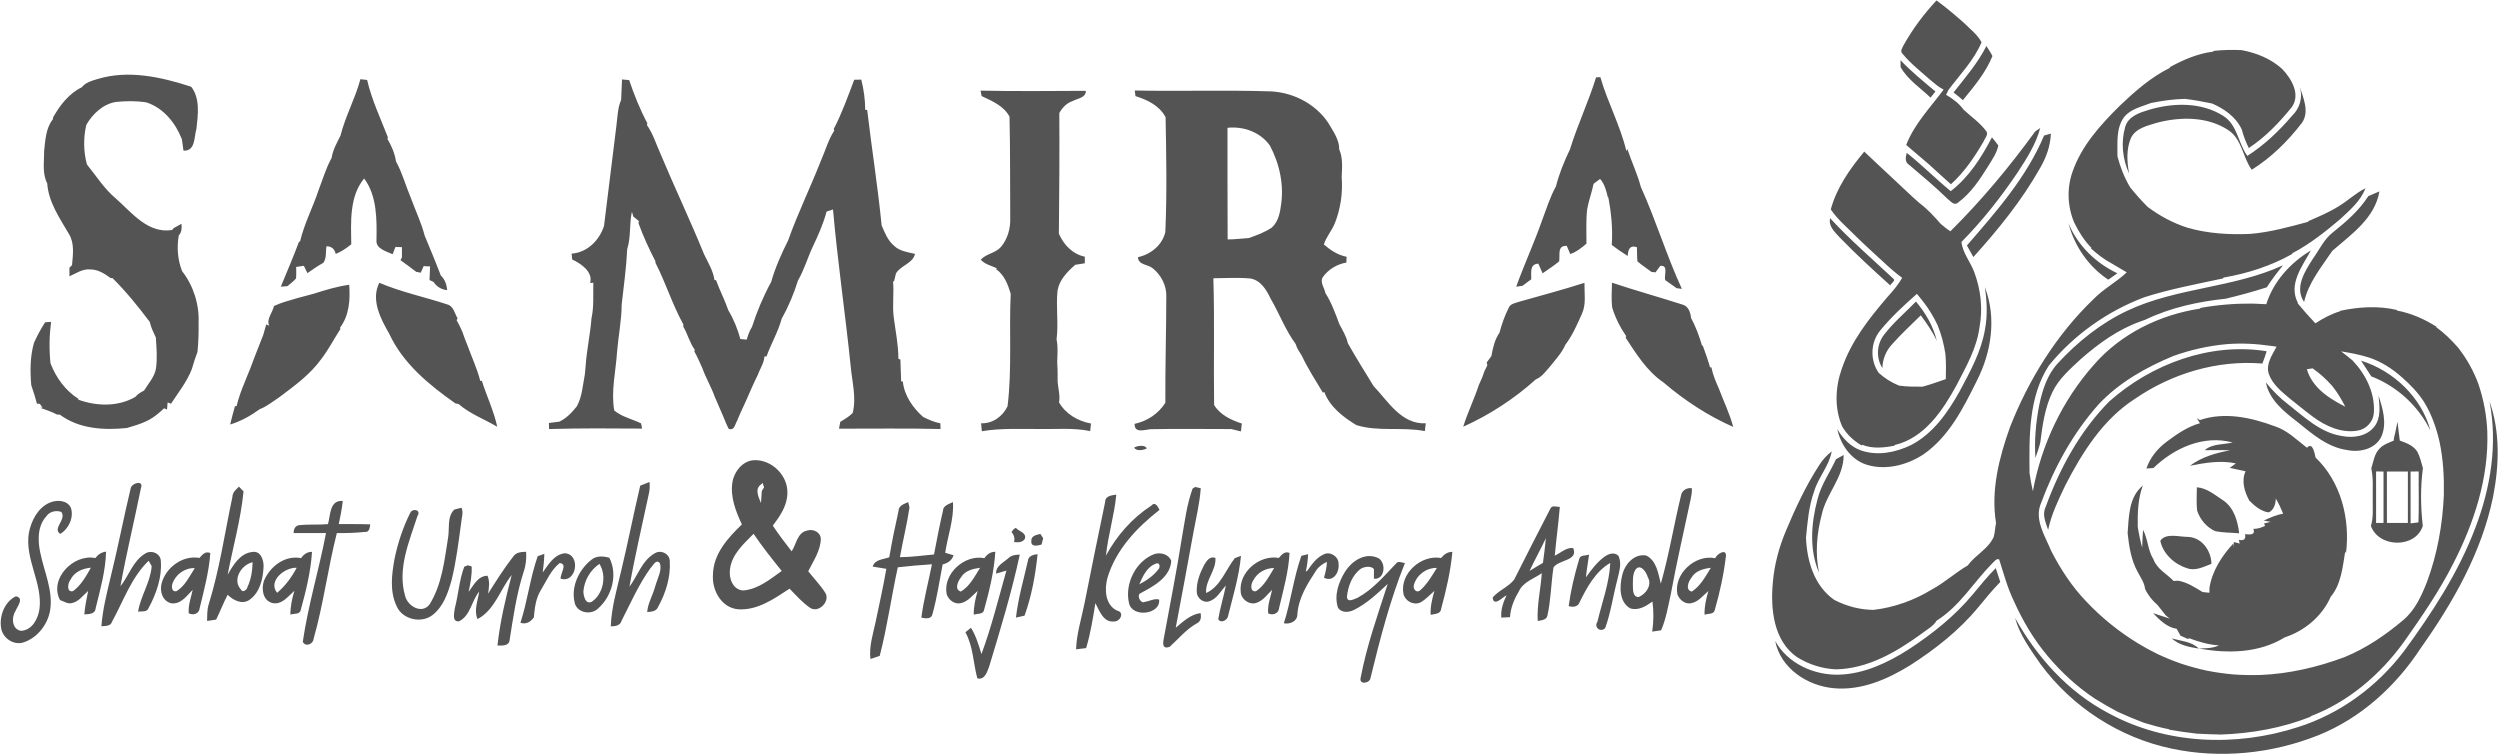 <?xml version="1.0" encoding="UTF-8" standalone="no"?>
<!DOCTYPE svg PUBLIC "-//W3C//DTD SVG 1.1//EN" "http://www.w3.org/Graphics/SVG/1.1/DTD/svg11.dtd">
<svg width="100%" height="100%" viewBox="0 0 1081 327" version="1.1" xmlns="http://www.w3.org/2000/svg" xmlns:xlink="http://www.w3.org/1999/xlink" xml:space="preserve" xmlns:serif="http://www.serif.com/" style="fill-rule:evenodd;clip-rule:evenodd;stroke-linejoin:round;stroke-miterlimit:2;">
    <g transform="matrix(1,0,0,1,8555,-334)">
        <g transform="matrix(1.206,0,0,1.206,-8568.87,330.523)">
            <path d="M703.24,31.25C699.98,28.34 696.48,25.64 693.72,22.24C692.59,21.31 693.57,20.01 694.04,19.05C697.27,13.25 701.29,7.9 705.81,3.04C709.25,5.53 712.48,8.29 715.67,11.1C717.86,13.31 720.48,15.24 721.97,18.04C719.23,24.52 714.2,29.64 710.04,35.21C709.84,35.63 709.46,36.46 709.26,36.87C711.65,38.29 713.92,39.96 715.57,42.25C718.35,44.83 721.61,47 723.81,50.15C724.31,51.44 723.09,52.55 722.66,53.67C719.42,59.23 715.79,64.62 710.98,68.95C708.31,66.6 705.72,64.18 703.09,61.8C700.38,59.47 697.64,57.19 694.95,54.85C697.87,47.3 703.63,41.42 708.37,35.01C706.45,34.06 704.88,32.59 703.24,31.25ZM780.47,117.59L779.28,118.02C771.15,120.84 764.01,125.95 757.6,131.59C753.81,135.13 749.71,138.62 747.42,143.38C744.68,149.01 743.81,155.29 743.05,161.43C742.62,163.37 741.9,165.22 741.28,167.09C740.85,160.74 741.44,154.35 742.65,148.11C743.76,142.79 745.5,137.33 749.22,133.23C756.34,125.5 764.7,118.78 774.24,114.28C791.94,105.92 812.29,106.19 830.06,97.99C828.01,100.53 825.99,103.11 824.26,105.88C819.42,107.46 814.51,108.77 809.57,109.97C799.62,111.03 789.72,113.16 780.66,117.52L780.57,117.56L780.47,117.59ZM25.79,147.69C25.53,147.67 25,147.62 24.74,147.6C24.16,145.37 23.46,143.17 22.71,140.99C22.28,135.91 22.27,130.76 23.68,125.83C24.81,123.25 26.16,120.78 27.7,118.42L29.82,118.3C29.17,123.21 29.09,128.18 29.6,133.12C31.58,138.29 34.96,142.94 39.67,145.93L39.54,146.17C46.12,148.57 53.93,148.79 60.11,145.14C60.87,144.09 62.06,143.51 63.16,142.91C64.71,140.38 66.85,138.1 67.41,135.08C67.95,131.38 67.62,127.62 67.38,123.91C66.94,122.93 66.49,121.95 66.05,120.97C65.71,120.09 65.42,119.2 65.19,118.29C61.04,112.79 56.72,107.43 51.82,102.57L51.21,102.6C49.08,101.1 46.77,99.51 44.06,99.5C41.25,99.14 38.83,100.85 36.41,101.96C36.39,100.94 36.39,99.93 36.39,98.92L37.33,97.91C37.65,94.2 38.28,90.13 36.21,86.77C32.92,81.11 28.88,75.36 28.43,68.62C26.56,65.04 27.37,60.81 27.33,56.93C27.76,53.09 27.94,48.79 30.45,45.66L30.59,44.86C33.05,40.55 36.26,36.37 40.83,34.18C42.19,32.45 44.33,31.85 46.34,31.26C57.45,27.81 69.31,30.5 80.05,33.98C83.33,38.17 82.48,44.13 81.93,49.08C81.05,52.04 81.61,57.13 77.29,56.9C77.08,55.54 76.89,54.18 76.72,52.82C74.45,46.99 70.16,41.63 64.05,39.61C60.43,39.01 56.71,39.07 53.07,39.43C48.42,40.2 44.73,43.69 42.44,47.66C41.36,52.38 41.42,57.16 42.66,61.84C46.03,65.99 48.89,70.61 53.06,74.07C58.8,79.16 64.54,86.73 73.22,85.35L73.73,84.7C74.44,84.31 75.86,83.52 76.57,83.12C76.7,84.59 76.7,86.15 75.6,87.28C74.86,91.61 75.18,96.02 76.8,100.12C80.8,105.2 83.01,112.08 82.7,118.61C82.76,122.09 82.65,125.58 82.31,129.04C81.58,131.06 80.86,133.09 80.3,135.17C78.54,139.74 75.47,143.58 72.81,147.63L71.6,147.16C71.55,147.79 71.44,149.07 71.39,149.71L70.31,149.28C69.4,150.17 68.44,151.02 67.42,151.78C64.39,154.21 60.63,155.25 56.99,156.34C48.73,157.18 39.82,156.68 32.93,151.53L32.01,151.54C30.07,150.52 27.99,149.83 25.94,149.09L26.76,149.06L25.79,147.69ZM582.86,68.78C582.24,71.9 581.08,74.88 580.55,78.02C580.11,82.08 580.32,86.17 580.31,90.25C578.54,91.74 576.71,93.23 574.49,93.97C574.18,93.24 573.57,91.77 573.26,91.04C569.72,90.86 570.91,94.29 570.52,96.58C568.67,98.19 566.54,99.44 564.58,100.88C564.07,99.72 563.57,98.56 563.06,97.41C559.86,97.56 560.58,100.69 560.52,103.01C559.45,103.79 558.4,104.57 557.35,105.37C556.8,105.44 555.68,105.6 555.12,105.68C557.99,97.7 561.56,90 564.36,81.99C565.94,77.86 567.22,73.57 569.38,69.69C570.52,65.13 572.35,60.68 574.4,56.43C577.09,47.7 581.06,39.36 583.76,30.61C584.14,30.6 584.91,30.57 585.3,30.55C587.87,39.58 592.5,47.98 594.63,57.09L594.95,56.24C596.45,60.84 598.58,65.23 599.81,69.91C605.23,81.86 609.01,94.51 614.52,106.45L612.64,106.21C611.28,105.24 609.91,104.27 608.55,103.31C608.04,101.6 609.85,97.85 606.77,98.21C606.35,98.79 605.5,99.95 605.08,100.53C604.72,100.49 604,100.42 603.64,100.39C601.96,99.1 600.16,97.98 598.58,96.58C598.41,94.9 598.49,93.2 598.4,91.51C595.74,90.64 595.22,92.5 595.11,94.66C593.13,93.43 591.21,92.13 589.38,90.71C589.8,84.82 589.17,78.98 588.09,73.2L588.1,74.03C587.46,71.58 586.95,68.98 585.2,67.04C584.61,67.47 583.44,68.34 582.86,68.78ZM127.42,97.12C125.44,98.22 123.58,99.51 121.73,100.8C121.41,100.15 120.76,98.84 120.44,98.18C119.52,98.31 118.6,98.44 117.69,98.59C117.74,99.96 117.73,101.34 117.66,102.71C116.74,103.75 115.61,104.58 114.56,105.48C113.96,105.53 112.77,105.62 112.18,105.67C114.35,100.35 116.66,95.09 118.65,89.7L119.11,89.36C120.6,83.05 123.67,77.26 125.7,71.12C127.2,67.23 128.36,63.19 130.39,59.52C130.82,56.65 132.31,54.08 133.58,51.51C135.31,44.57 138.88,38.21 140.72,31.28C141.52,31.37 142.32,31.46 143.13,31.55C144.77,38.67 147.95,45.34 150.58,52.13L150.42,52.7C151.89,55.18 153.05,57.92 153.49,60.77C155.79,64.95 156.98,69.59 158.85,73.95C160.47,78.43 162.58,82.74 163.76,87.36C165.73,92.11 167.72,96.85 169.54,101.65C171.02,103.04 171.66,104.93 171.84,106.91C169.79,106.71 168.06,105.7 166.94,103.96C166.58,103.8 165.86,103.46 165.5,103.29C165.58,101.66 165.65,100.04 165.7,98.41C165.13,98.38 163.98,98.32 163.4,98.3C163.14,98.89 162.62,100.06 162.36,100.65C161.96,100.58 161.14,100.43 160.73,100.35C158.88,98.91 156.99,97.54 155.09,96.17L155.61,95.16L155.61,91.5C155.03,91.48 153.87,91.43 153.29,91.41C153.03,92.06 152.52,93.38 152.26,94.04C150.07,92.99 146.24,92.1 146.48,89.06C146.62,81.58 146.71,73.13 142.06,66.87C136.7,73.37 137.33,82.53 137.45,90.47C135.74,91.85 133.92,93.11 131.87,93.93C131.46,92.11 130.36,91.19 128.57,91.18C128.18,93.15 128.69,95.41 127.42,97.12ZM231.73,150.06C234.52,152.4 238.17,153.1 241.35,154.68L241.72,156.55C230.6,156.47 219.48,156.39 208.36,156.71L208.31,154.54C209.55,154.38 210.8,154.22 212.05,154.06C214.63,152.83 216.62,150.75 218.35,148.52C220.28,144.95 220.44,140.91 221.21,137.02C221.3,135.98 221.39,134.94 221.49,133.91C221.88,128.24 223.14,122.67 223.57,117C224.51,112.8 224.11,108.52 224.23,104.26C223.95,104.28 223.37,104.31 223.09,104.32C224.2,100.39 219.84,97.38 216.66,95.93C216.58,95.23 216.51,94.52 216.44,93.82C222.02,93.46 226.41,89.04 228.06,83.92C229.56,71.82 231.08,59.73 232.55,47.63C232.93,44.65 232.95,41.52 234.2,38.73C234.28,36.28 234.42,33.82 234.52,31.37C235.37,31.45 236.23,31.53 237.08,31.6C238.88,36.92 240.98,42.15 243.62,47.11L243.44,47.7C245.67,50.85 246.75,54.6 248.34,58.08C253.39,70.16 259.04,81.98 263.96,94.1C265.42,97.08 267.2,100 267.69,103.33L268.21,103.29C269.54,106.98 271.39,110.46 272.65,114.17C274.57,117.35 275.97,120.85 276.95,124.44L279.23,124.65C279.69,123.06 280.24,121.47 281.13,120.06C282.91,114.51 285.23,109.04 288,103.95C289.47,98.81 291.67,93.87 294.07,89.1C297.51,79.39 302.07,70.11 305.82,60.52C307.42,56.92 308.47,53.04 310.61,49.71L310.45,49.1C313.39,43.46 315.51,37.42 317.78,31.48L320.3,31.42C321.2,34.97 321.7,38.6 321.72,42.27L322.42,42.3C324.04,56.1 326.24,69.85 327.6,83.68C328.7,86.3 329.8,89.08 332.03,90.97C334.02,92.96 336.96,93.28 339.57,93.91C338.87,97.3 334.45,98.02 332.73,100.93L332.01,103.94L331.67,103.55C332.14,107.99 331.32,112.54 331.99,116.99C332.61,121.82 333.63,126.61 333.61,131.5C333.79,131.58 334.15,131.73 334.33,131.81C334.42,134.4 334.54,136.99 334.6,139.58C334.75,139.62 335.06,139.69 335.21,139.73C335.74,144.73 338.78,149.06 342.44,152.35C344.41,153.35 346.46,154.25 348.66,154.66L348.72,156.7C336.58,156.41 324.44,156.6 312.31,156.58C312.46,155.76 312.62,154.93 312.78,154.11C314.36,153.22 315.9,152.24 317.22,150.98C318.63,145.38 316.98,139.72 316.5,134.12C314.58,115.39 311.82,96.75 310.17,77.99C309.6,78.17 308.44,78.55 307.87,78.74C306.69,83.07 304.9,87.2 302.96,91.23C301.06,95.26 299.85,99.59 297.61,103.45C296.15,108.18 294.18,112.84 291.76,117.18C290.49,121.88 287.96,126.11 286.33,130.68L285.56,130.68C285.5,133.03 284,135 283.27,137.16C281.8,140.09 280.5,143.1 279.19,146.11C278.95,146.64 278.47,147.69 278.23,148.22C277.38,150.04 276.53,151.88 275.78,153.75C275.03,154.92 274.85,157.45 272.76,156.62C272,155.16 271.41,153.63 270.78,152.11C269.81,149.78 268.79,147.46 267.77,145.15C266.51,141.61 264.56,138.36 263.3,134.84C262.39,132.83 261.53,130.8 260.45,128.88L260.61,128.29C258.75,125.78 258.07,122.64 256.48,119.98L256.51,119.2C252.57,112.09 250.18,104.23 246.46,97.01L246.55,96.66C244.26,92.2 242.12,87.63 240.43,82.92L240.57,82.14C240.07,81.74 239.07,80.93 238.57,80.53C238.44,80.09 238.2,79.23 238.07,78.8C237.08,83.21 237.77,87.84 236.38,92.2C236.07,98.83 235.14,105.45 234.4,112.06C234.37,117.73 233.21,123.33 232.75,128.97C232.31,136 230.52,143.02 231.73,150.06ZM446.81,148.1C448.99,151.66 452.92,153.5 456.75,154.74C456.63,155.68 456.53,156.62 456.43,157.57C455.57,157.36 453.86,156.93 453,156.72C443.33,156.72 433.64,156.57 423.98,156.77C421.9,156.96 418.18,158.35 418.31,154.85C422.83,153.88 426.84,151.22 429.33,147.3C429.25,134.54 429.65,121.78 429.67,109.03C429.75,105.22 427.79,101.49 424.87,99.12C423.13,97.61 419.6,97.96 419.5,95.09C424.12,94.08 428.23,90.78 429.32,86.05C429.92,72.35 429.67,58.62 429.41,44.9C427.21,40.76 422.9,38.67 418.62,37.35C418.55,36.85 418.42,35.84 418.35,35.33C434.57,35.67 450.8,35.12 467.02,35.64C475.73,36 484.39,40.76 488.64,48.43C490.09,50.87 491.7,53.46 491.66,56.41C493.03,59.54 492.69,63 492.55,66.31C492.99,72.02 492.17,77.84 490,83.15C488.92,85.72 486.98,87.85 486.16,90.54C488.53,92.59 491.17,94.34 494.31,94.95C494.28,95.64 494.26,96.33 494.24,97.02C490.77,97.63 487.65,99.52 485.66,102.44C484.8,104.31 486.39,106.13 486.71,107.95C488.9,111.41 490.3,115.3 491.73,119.12C492.87,121.33 494.25,123.49 494.76,125.96C497.69,131.15 500.86,136.19 503.96,141.27C509.18,146.74 513.95,155.09 522.7,154.65C522.59,155.58 522.48,156.52 522.36,157.45C514.24,155.85 505.76,157.76 497.81,155.3C493.12,152.46 488.28,148.74 486.33,143.45L485.79,143.64C483.2,139.27 480.39,135 478.24,130.39C477.38,129.06 476.47,127.73 476.04,126.2C472.37,121.25 470.22,115.34 467.11,110.03C465.61,106.89 463.64,103.46 459.92,102.75C455.47,102.32 450.99,102.61 446.54,102.65C447.01,117.79 446.59,132.95 446.81,148.1ZM451.61,48.71C451.65,62.05 451.56,75.39 451.66,88.73C454.21,88.74 456.74,88.39 459.29,88.23C462.11,87.23 464.96,86.18 467.47,84.5C469.56,82.6 470.35,79.77 470.69,77.06C472.01,69.55 470.35,61.74 466.81,55.06C463.37,50.26 457.4,48.09 451.61,48.71ZM373.45,44.68C371.33,40.81 367.23,39.11 363.46,37.33L363.07,35.38C375.66,35.64 388.25,35.51 400.84,35.45C400.77,38.05 397.81,38.14 396.1,39.11C393.96,39.79 392.4,41.5 391.31,43.39C391.4,57.81 391.3,72.24 391.15,86.66C392.9,90.65 396.04,94.01 400.45,94.91L400.45,97.28C399.3,97.46 398.16,97.64 397.02,97.82C394.19,100.31 391.32,103.19 390.67,107.07C390.06,112.89 391.07,118.76 390.32,124.58C390.9,127.24 390.62,129.99 390.55,132.69C390.69,134.6 390.73,136.51 390.71,138.43C390.54,141.34 391.77,144.3 391.21,147.16C393.64,151.35 397.96,153.87 402.66,154.73C402.56,155.63 402.47,156.54 402.38,157.45C396.33,156.18 390.13,156.83 384,156.69C377.17,156.74 370.3,156.34 363.53,157.5C363.44,156.54 363.35,155.59 363.27,154.64C367.42,154.81 371,152.19 372.75,148.54C374.39,135.16 373.25,121.63 373.88,108.21C372.88,104.89 371.62,101.5 368.69,99.41L368.87,99.05C366.91,98.15 364.65,97.66 363.14,96C365.09,93.82 368.42,93.66 370.36,91.44C372.8,88.59 373.84,84.73 373.71,81.02C373.6,68.91 373.75,56.79 373.45,44.68ZM676.99,87.67C673.89,84.51 670.39,81.66 667.91,77.97C669.99,70.21 674.81,63.37 679.91,57.24C683.42,60.53 686.91,63.86 690.45,67.13C693.56,69.99 696.56,72.96 699.75,75.74C702.63,77.85 705.01,80.53 707.37,83.19C708.48,84.1 709.57,85.04 710.8,85.81C721.91,74.78 732.01,62.68 741.21,50C741.65,49.7 742.55,49.09 743,48.79C741.44,54.66 738.09,59.81 734.81,64.84C728.86,73.66 722.25,82.06 714.77,89.63C715.19,93.63 718,96.77 719.36,100.47C721.68,106.7 722.48,113.52 721.25,120.08C720.31,127.63 716.43,134.35 713,141C708.06,150.05 701.51,159.91 690.83,162.44L690.69,162.69C686.87,163.43 682.86,163.84 679.16,162.35L678.99,162.61C676.1,160.9 673.58,158.62 671.94,155.66C669.16,149.1 669.53,141.62 671.89,135C675.19,125.25 681.65,117.03 688.28,109.32C690.2,107.19 692.08,105 693.5,102.5C690.95,100.63 688.59,98.52 686.29,96.36C683.16,93.49 680.01,90.65 676.99,87.67ZM701.14,111.15C700.36,110.17 699.58,109.2 698.8,108.24C694.12,112.36 689.5,116.62 685.57,121.45C682.11,125.76 681.95,132.04 685.09,136.56C687.22,138.51 689.71,140.05 692.38,141.14C695.17,141.54 697.99,141.53 700.81,141.52C703.63,140.77 706.38,139.77 709.15,138.81C709.23,135.84 709.27,132.86 709.02,129.9C708.49,126.31 707.56,122.77 706.18,119.41C704.79,116.49 703.11,113.71 701.14,111.15ZM698.45,111C701.91,115.11 704.68,119.87 705.94,125.14C704.43,121.83 702.34,118.84 700.17,115.95C696.63,119.44 692.96,122.82 689.68,126.55C687.61,128.83 686.5,131.8 686.41,134.86C684.12,131.22 684.33,126.47 686.91,123.03C690.27,118.6 694.58,114.99 698.45,111ZM655.84,238.51C647.37,232.68 646.26,221.21 647.13,211.8C647.66,205.31 649.38,198.96 651.92,192.98C655.29,184.97 658.97,177.04 663.71,169.74C664.9,167.81 666.43,166.11 668.24,164.74C667.32,169.95 663.49,173.95 661.98,178.95C660.03,184.32 659.58,190.03 659.02,195.66C659.37,204.04 661.95,212.95 669.17,217.98C673.52,220.22 678.31,221.51 683.22,221.55C690.67,220.69 697.84,218.11 704.23,214.19C708.76,211.74 712.56,208.21 717.01,205.63C719.7,201.88 724.37,199.75 726.33,195.39C726.79,193.76 726.82,192.04 727.16,190.38C725.25,178.78 728.26,166.95 732.15,156.06C738.87,138.95 748.82,122.9 762.11,110.13C765.69,106.44 770.31,104.06 774.02,100.53C772.23,99.45 770.45,98.38 768.64,97.35C765.92,95.9 763.47,94.02 761.2,91.95L761.35,91.75C758.77,89.13 756.82,86.01 755.21,82.73C752.76,76.96 752.49,70.35 754.6,64.43C757.85,55.05 764.71,47.54 771.65,40.68C777.04,35.56 782.74,30.54 789.46,27.23L789.51,26.93C794.35,24.3 799.51,22.07 805.03,21.39L805.18,21.13C808.5,20.77 811.84,20.7 815.19,20.85C820.54,21.85 825.73,23.93 829.79,27.64C833.09,31.12 836.43,36.7 833.22,41.27C828.74,46.8 823.75,52.03 817.78,55.96C816.72,53.83 815.87,51.6 815.27,49.31C813.18,44.81 809.05,41.92 804.64,40C801.41,39.31 798.17,38.73 794.9,38.33C790.78,38.44 786.69,38.99 782.66,39.83C779.31,41.18 775.34,41.92 773.02,44.94C770.1,49.01 770.77,54.24 770.69,58.95C771.72,62.84 773.18,66.61 775.26,70.06C777.23,72.49 779.29,74.84 781.51,77.05C785.83,80.29 790.61,82.86 795.77,84.52C803.06,86.63 810.68,87.07 818.23,86.75C825.34,86.18 832.19,84.26 839.05,82.42L839.15,82.16C842.82,80.58 846.52,79.02 849.92,76.9C853.26,74.89 856.09,72.13 859.6,70.39C857.87,75 853.99,78.26 850.49,81.51C845.16,86.03 839.63,90.41 833.42,93.66L833.32,93.96C825.73,98.24 817.27,100.93 808.71,102.41L808.57,102.71C799.09,104.75 789.53,106.51 780.3,109.47C767.03,114.48 755.06,122.97 746.09,133.95C738.76,145.28 739.06,159.46 739.17,172.45C739.47,174.64 739.85,176.84 740.37,179C743.43,162.24 751.03,146.22 762.4,133.5C772.02,122.48 785.98,115.7 800.32,113.53L800.43,113.29C806.59,112.17 812.84,111.68 819.1,111.73C820.75,111.81 822.4,111.88 824.06,111.95C826.59,103.79 832.8,97 840.05,92.69C836.97,98.35 831.84,104.83 835.4,111.49L835.3,111.62C837.35,114.08 839.45,116.49 841.66,118.81C844.42,117.01 847.34,115.44 850.52,114.48L850.51,114.33C857.22,112.89 864.24,112.44 870.97,114.04L870.85,114.21C875.94,115.16 880.73,117.27 885.1,120.04L884.99,120.19C887.9,122.29 890.47,124.82 892.83,127.52C895.91,131.43 898.35,135.81 900.08,140.48C901.96,146.01 903.07,151.78 903.3,157.62C903.87,174.2 898.56,190.39 891.07,204.99C886.04,214.93 879.7,224.11 873.3,233.19C864.88,244.79 853.49,254.54 840,259.67L839.91,259.88C829.71,263.93 818.78,265.84 807.85,266.25C804.95,266.18 802.05,266.09 799.16,265.93C795.82,265.57 792.49,265.05 789.18,264.49L789.25,264.36C786.2,263.77 783.2,262.94 780.23,262.04C777.04,260.83 773.88,259.53 770.79,258.1C767.96,256.61 765.21,255.01 762.51,253.32C756.22,249.13 750.63,243.98 745.77,238.21C740.7,232.24 736.71,225.43 733.52,218.31C731.22,213.55 729.88,208.45 728.28,203.44C727.17,203.02 726.55,204.29 725.83,204.84C719.13,211.63 714.1,220.28 705.86,225.41C704.56,227.56 702.16,228.73 700.25,230.25C691.28,236.74 681.12,242.66 669.74,242.87C664.79,242.63 660.03,241.13 655.84,238.51ZM790.68,130.54C780.82,134.64 771.23,140.04 763.89,147.91C754.77,158.18 748.04,170.42 743.3,183.27C740.77,189.14 744.73,195.02 746.91,200.34C750.28,206.93 754.37,213.2 759.52,218.55C764.99,224.35 771.25,229.39 778.05,233.55C780.32,234.93 782.65,236.21 785.05,237.37C787.77,238.65 790.57,239.8 793.42,240.79C796.48,241.81 799.6,242.66 802.76,243.34C805.93,243.97 809.14,244.42 812.37,244.7C815.62,244.93 818.89,244.98 822.17,244.88C832.4,244.44 842.48,242.08 852.05,238.51C859.81,235.35 866.81,230.58 873.18,225.19C877.39,221.66 879.71,216.51 881.68,211.5C885.38,201.54 887.27,190.95 887.72,180.35C887.84,173.95 887.51,167.52 886.16,161.25C885.03,156.23 883.29,151.32 880.58,146.94C878.44,143.62 875.67,140.78 872.73,138.19C869.27,135.1 865.31,132.54 860.89,131.08C857.63,130.03 854.25,129.41 850.88,128.86C852.24,129.93 853.64,130.97 854.97,132.1C859.73,137.09 863.13,143.87 862.62,150.9C862.44,153.99 860.02,156.66 857,157.24C851.14,158.34 845.36,155.71 840.76,152.29C837.96,150.22 835.29,147.99 832.56,145.84C829.59,143.33 826.27,140.74 824.96,136.94C823.81,133.4 826.19,130.15 827.75,127.17C827.24,127.1 826.24,126.97 825.73,126.9C820.51,126.13 815.21,125.86 809.94,126.27C803.37,126.84 796.88,128.31 790.68,130.54ZM840.66,134.95C840.14,135.03 839.12,135.2 838.6,135.28C839.75,139.24 842.5,142.38 845.78,144.76C847.84,146.28 850.09,147.53 852.38,148.7C851.04,146.1 849.56,143.57 847.72,141.3C845.63,138.91 843.26,136.76 840.66,134.95ZM870.19,158.48C870.49,157 870.81,155.53 871.12,154.06C871.36,156.32 871.6,158.58 871.93,160.84C874.26,161.7 876.85,162.62 878.22,164.86C879.21,166.68 879.61,168.75 880.22,170.72C879.29,177.54 879.39,184.61 880.17,191.45C877.57,199.56 864.41,199.36 861.57,191.46C862.52,188.38 862.17,185.13 862.22,181.96C862.15,178.24 862.51,174.48 861.7,170.82C862.49,168.38 862.79,165.58 864.7,163.69C866.04,162.22 868.01,161.65 869.78,160.85C869.75,160.03 869.97,159.25 870.19,158.48ZM875.79,171.94C875.79,178.14 875.78,184.33 875.8,190.53C876.5,190.44 877.9,190.27 878.61,190.18C878.85,184.1 878.63,178.01 878.7,171.93C877.97,171.93 876.52,171.94 875.79,171.94ZM867.3,171.94C867.3,178.08 867.29,184.23 867.31,190.38L874.82,190.38C874.83,184.23 874.82,178.08 874.82,171.94C872.31,171.93 869.8,171.93 867.3,171.94ZM863.42,171.93C863.42,178.09 863.41,184.24 863.43,190.39C864.09,190.38 865.43,190.38 866.09,190.37L866.09,171.94C865.43,171.94 864.09,171.94 863.42,171.93ZM767.78,146.79C782.92,133.37 803.93,125.55 824.19,128.82C823.76,130.32 823.19,131.77 822.66,133.23C806.52,131.89 790.24,136.76 776.97,145.88C765.51,153.22 758.06,165.13 751.96,176.97C749.53,182.1 747,187.27 745.84,192.85C745.01,190.31 743.64,187.52 744.87,184.87C749.94,170.89 757.26,157.42 767.78,146.79ZM858.03,132.2C869.66,135.81 879.79,145.38 882.92,157.31C878.66,148.47 870.87,141.33 861.71,137.83C860.47,135.96 859.24,134.08 858.03,132.2ZM823.9,140.01C826.31,142.93 828.97,145.65 832.01,147.94C837.8,152.48 843.5,158.02 851.08,159.19C855.22,160.06 860.17,159.33 862.87,155.76C865.26,152.6 864.66,148.41 864.3,144.73C865.84,149.37 867.38,154.62 865.35,159.35C863.25,163.87 857.59,165.2 853.06,164.24C845.94,163.26 840.38,158.33 835,154C830.25,150.33 825.16,146.22 823.9,140.01ZM774.34,194.02C774.8,188.04 774.71,181.17 779.79,176.98C778.03,181.71 777.89,186.76 777.97,191.75C778.35,194.27 778.88,196.76 779.56,199.22C779.65,197.09 779.69,194.96 779.86,192.84C781.64,196.15 781.55,200.19 783.61,203.44C784.91,206.94 788.37,208.63 790.83,211.18C791.17,211.16 791.84,211.12 792.17,211.1L792.66,211.12C795.79,211.73 798.52,213.5 801.2,215.15C801.81,215.22 803.04,215.35 803.66,215.41C803.66,214.97 803.67,214.09 803.68,213.65C804.64,207.55 808.13,202.2 812.25,197.73L812.41,199.17C812.41,198.69 812.42,197.71 812.42,197.22C812.95,197.35 814,197.62 814.53,197.76L814.2,196.44C816.05,196.85 816.8,196.17 816.44,194.41C818.05,194.48 820.23,194.95 819.44,192.5C820.91,192.55 822.29,192.04 823.62,191.43L823.27,190.56L825.59,190L823.16,189.52C825.36,188.52 827.65,187.44 830.09,187.09C829.36,185.2 828.5,183.37 827.47,181.64C827.38,183.58 826.84,185.73 824.9,186.61C822.16,186.21 819.85,184.29 817.97,182.36C816.24,179.2 815.05,175.33 816.62,171.85C814.73,171.43 812.84,171.03 810.96,170.64C811.69,170.1 812.43,169.57 813.17,169.03C807.65,167.86 802.12,168.81 796.69,169.88C800.86,166.74 806.01,165.24 811.09,164.36C808.05,164.21 805.01,164.27 801.98,164.3C804.67,161.91 808.67,162.34 812,161.53C801.57,158.73 791.04,163.5 783.6,170.68C782.97,170.73 781.7,170.82 781.07,170.87C782.37,166.97 785.05,163.74 788.29,161.29C791.96,158.56 795.81,155.86 800.27,154.62C799.99,154.18 799.43,153.3 799.15,152.85C799.42,153.01 799.97,153.33 800.24,153.49C809.14,150.47 818.62,152.57 827.17,155.74C831.63,157.19 835,160.62 838.64,163.42C840.74,161.22 841.34,165.39 841.73,166.93C850.84,175.65 854.17,188.94 852.64,201.21L852.36,200.56C851.44,206.18 850.94,212.31 847.14,216.88C844.11,223.8 837.8,229.08 830.66,231.41C821.52,237.07 810.14,237.3 799.84,235.37C802.29,235.33 804.81,235.36 807.08,234.27C803.39,234.06 799.84,232.99 796.39,231.72L795.98,231.99C795.08,231.58 794.19,231.18 793.3,230.8C792.96,230.18 792.27,228.94 791.92,228.33C788.5,227.86 785.76,225.12 783.45,222.72C785.43,223.39 787.44,224.01 789.44,224.68L788.06,223.57C787.06,222.31 786.04,221.07 785.06,219.8C783.19,218.21 781.62,216.25 780.6,214.01C780.34,211.79 779,209.94 777.99,208.02C775.6,203.74 774.85,198.81 774.34,194.02ZM799.16,177.59C802.81,177.88 805.65,180.37 808.6,182.29C812.48,184.9 813.81,189.69 814.34,194.09C811.48,193.84 808.57,193.9 805.75,193.33C802.67,191.97 800.26,189.1 799.25,185.92C798.95,183.15 799.14,180.36 799.16,177.59ZM790.14,231.74C793.4,232.74 797.36,232.86 799.85,235.43C796.42,234.87 792.76,234.23 790.14,231.74ZM786.06,196.77C788.01,193.86 792.8,195.39 795.96,195.38C800.93,195.54 804.34,200.36 804.39,205.04C801.59,206.09 798.55,207.76 795.52,206.56C791.08,205.16 786.99,201.4 786.06,196.77ZM594.55,123.39C592.36,120.23 590.62,116.73 589.51,113.06C589.19,110.13 589.4,107.18 589.46,104.24C597.87,107.05 606.42,109.42 614.87,112.13C616.91,112.73 617.62,115 617.82,116.89C619.49,120 620.72,123.31 621.71,126.69L622.06,126.93C622.98,129.45 623.88,131.98 624.62,134.57C624.74,134.58 624.99,134.6 625.11,134.62C625.64,137.25 626.68,139.73 627.78,142.18C629.49,146.77 631.68,151.2 632.93,155.95C623.89,151.97 615.45,146.44 607.94,140.01C602.03,136.02 598.2,129.81 594.36,123.97L594.55,123.39ZM151.03,122.49C147.92,117.11 144.42,110.35 147.5,104.27C155.37,107.64 163.84,109.36 171.95,112.06C174.15,112.69 174.52,115.3 175.56,117.01L175.22,117.69C175.98,119.03 176.66,120.41 177.27,121.83C177.85,123.53 178.49,125.22 179.18,126.9C180.7,131.08 182.6,135.14 183.7,139.47L184.26,139.41C186,144.93 188.56,150.21 189.78,155.89C185.19,153.18 180,151.28 175.96,147.77C175.66,147.7 175.05,147.57 174.75,147.5C165.31,140.85 155.98,133.22 151.03,122.49ZM562.15,138.91C554.44,145.85 545.57,151.64 536.12,155.88C537.71,150.77 540.09,145.94 541.75,140.85C542.54,139.26 543.22,137.59 543.76,135.9C544.02,135.39 544.52,134.37 544.78,133.85L544.54,132.84C545.1,132.08 545.67,131.31 546.23,130.54C546.75,127.66 547.4,124.64 549.11,122.21C549.95,119.1 551.01,116.02 552.49,113.15C553.07,111.76 554.76,111.59 556,111.12C563.87,108.87 571.8,106.8 579.59,104.29C579.52,107.98 580.29,111.91 578.69,115.38C576.98,119.23 575.29,123.13 572.73,126.51C571.46,129.46 569.19,131.84 567.22,134.33C565.7,136.02 564.32,138.04 562.15,138.91ZM104.59,149.61C101.37,151.95 97.85,153.93 94.02,155.09C94.52,152.87 95.15,150.7 95.75,148.51C95.9,148.51 96.18,148.49 96.33,148.49C97.02,145.61 98.02,142.82 99.17,140.1C99.84,138.43 100.49,136.74 101.2,135.09C101.68,133.67 102.3,132.3 102.78,130.89C103.84,128.25 104.84,125.59 105.89,122.95C106.26,121.7 106.62,120.44 106.96,119.18L108.04,119.68C106.86,117.42 109.27,114.91 109.73,112.6C112.35,111.36 115.16,110.64 117.93,109.82C119.95,109.3 121.97,108.73 123.99,108.19C128.16,106.87 132.35,105.58 136.71,104.98C137.09,110.33 136.76,115.89 133.42,120.36L133.55,120.84C131.21,124.48 129.22,128.35 126.57,131.78C122.64,137.18 117.17,141.15 111.89,145.12C109.51,146.69 107.26,148.58 104.59,149.61ZM274.09,175.86C274.73,171.95 277.78,167.98 282.02,167.87C288.38,167.68 294.21,173.6 293.8,179.98C293.67,184.32 291.1,188.01 288.59,191.35C290.7,194.52 292.98,197.56 295.34,200.55C297.05,198.03 297.33,193.86 300.83,193.13C302.95,192.39 305.71,193.63 305.8,196.08C305.68,200.39 303.13,203.99 301.29,207.69C303.3,210.28 305.63,212.64 307.4,215.42C309.29,218.48 305.02,222.83 301.96,220.82C299.18,218.91 296.92,216.35 294.6,213.94C289.06,217.57 283.01,221.84 276.07,221.33C270.13,220.75 266.73,214.49 267.12,208.99C267.2,201.57 272.45,195.75 277.5,190.92C275.32,186.24 273.29,181.12 274.09,175.86ZM273.25,206.88C272.69,210.11 274.29,214.57 278.14,214.58C283.42,214.07 287.64,210.56 291.78,207.59C288.27,203.26 284.82,198.89 281.69,194.28C278.15,197.86 273.91,201.59 273.25,206.88ZM285.45,177.63C285.32,177.23 285.07,176.43 284.94,176.02L284.46,176.5C281.94,178.14 283.48,181.09 284.34,183.25C284.41,182.17 284.56,180.01 284.63,178.93C284.83,178.61 285.25,177.95 285.45,177.63ZM711.92,36.04C716.13,30.7 720.62,25.49 723.71,19.38C724.45,20.57 725.26,21.72 725.87,22.99C723.47,28.93 719.26,33.9 715.26,38.81C714.22,37.8 713.05,36.94 711.92,36.04ZM692.9,24.46C696.77,28.53 701.14,32.08 705.43,35.68C704.84,36.42 704.25,37.15 703.68,37.89C700.01,34.37 695.48,31.45 692.95,26.95C692.94,26.33 692.92,25.08 692.9,24.46ZM836.11,34.11C837.37,38.14 839.55,42.89 836.9,46.85C831.87,53.4 825.9,59.36 818.84,63.74C815.56,59.27 815.38,52.77 810.45,49.55C803.02,44.63 793.33,44.69 784.99,46.86C781.54,47.93 777.26,48.79 775.53,52.36C773.82,56.36 774.1,60.87 774.85,65.06C772.5,59.88 771.87,53.84 773.48,48.36C774.57,44.56 778.68,43.26 782.06,42.23C790.7,39.69 800.82,39.43 808.65,44.45C813.75,47.64 813.94,54.25 817.26,58.78C823.36,54.88 828.63,49.86 833.32,44.37C836.09,41.73 837.19,37.8 836.11,34.11ZM744.38,51.48C744.99,51.31 746.21,50.96 746.82,50.79C746.67,55.13 745.19,59.27 743.03,63C736.47,74.67 727.99,85.14 719.03,95.04C718.25,93.65 717.49,92.27 716.72,90.9C727.22,78.78 738.12,66.43 744.38,51.48ZM710.91,71.42C717.44,66.42 721.93,59.33 725.69,52.13C726.49,53.07 727.26,54.04 727.98,55.05C727.44,57.76 725.8,60.06 724.39,62.38C721.39,67.19 718.17,72.12 713.53,75.52C712.12,76.79 710.85,74.97 709.79,74.19C705.39,69.89 700.68,65.95 696,61.98C694.38,61.01 694.72,59.23 695.16,57.69C700.61,62.04 705.53,66.99 710.91,71.42ZM860.63,73.22C861.95,72.64 863.28,72.07 864.62,71.5C863.02,81.07 854.58,86.89 847.75,92.8C843.86,98.58 839.18,104.19 837.62,111.14C834.08,106.06 837.88,100.16 840.71,95.74C843.08,92.47 844.77,88.56 848.08,86.08C852.76,82.33 857.37,78.31 860.63,73.22ZM667.68,81.13C674.77,88.83 682.72,95.67 690.35,102.81C691.31,103.56 689.47,104.46 689.24,105.22C683.03,99.62 676.86,93.97 671.05,87.95C669.34,86.03 666.99,84.03 667.68,81.13ZM753.13,82.95C756.46,90.92 762.9,97.19 770.66,100.87C769.56,101.63 768.48,102.39 767.41,103.16C760.34,98.5 755.27,91.12 753.13,82.95ZM723.15,105.85C727.37,116.7 725.53,129.09 720.34,139.28C715.48,149.08 710.31,159.49 701.04,165.86C695.09,169.73 687.35,171.68 680.45,169.4C675,167.5 671.45,162.26 670.25,156.79C672.27,160.12 675.1,163.18 678.89,164.43C684.72,166.41 691.19,165.11 696.62,162.49C704.56,158.4 709.86,150.79 714.11,143.18C717.87,136.13 721.85,128.97 723.2,121C724.14,116 723.91,110.86 723.15,105.85ZM904.08,146.75C907.97,157.69 907.57,169.74 905.37,181C901.28,200.95 891,218.96 879.34,235.4C870.44,249.01 857.84,260.45 842.64,266.53C826.09,273.11 807.56,275.01 790.1,271.29C771.43,267.37 754.42,256.37 743.13,241.01C739.56,235.83 735.65,230.58 733.98,224.44C741.81,238.51 753.01,250.96 767.38,258.53C788.01,269.84 813.27,270.77 835.42,263.58C850.55,258.81 863.84,248.98 873.41,236.38C883.51,222.59 893,208.12 899.04,192.03C904.53,177.71 907.05,161.95 904.08,146.75ZM669.77,167.54C670.46,167.16 671.83,166.4 672.52,166.02C672.59,174.08 666.21,179.91 664.64,187.51C662.87,194.24 662.28,201.36 663.69,208.21C660.13,199.92 660.87,190.45 663.15,181.92C664.4,176.72 667.58,172.35 669.77,167.54ZM718.93,215.87C721.55,212.7 724.16,209.5 727.06,206.57C727.6,208.22 728.13,209.88 728.68,211.54C725.86,214.42 723.32,217.56 720.75,220.66C713.94,228.92 705.42,235.6 696.45,241.36C688.25,246.45 678.77,250.57 668.92,249.63C659.47,248.76 649.88,242.48 647.98,232.7C652.44,240.79 662,245.1 671.02,244.77C679.98,244.47 688.34,240.49 695.78,235.75C704.31,230.17 712.4,223.75 718.93,215.87ZM418.17,163.34C419.34,162.67 422.08,162.27 422.67,163.67C421.49,164.33 418.73,164.75 418.17,163.34ZM58.31,178.16C58.51,176.05 63.24,174.79 62.02,177.95C59.66,189.68 56.8,201.31 54.68,213.09C57.7,209.32 59.13,204.09 63.4,201.46C65.54,199.88 69.09,201.21 69.16,203.99C69.62,209.89 67.56,215.72 64.8,220.85C64.18,222.49 62.35,222 61,222.17C61.93,216.53 65.46,211.63 65.89,205.87C65.55,205.21 65.19,204.57 64.8,203.94C58.58,209.91 55.77,218.34 51.69,225.74C51.21,227.45 49.27,227.31 47.86,227.42C48.29,221.54 49.74,215.8 51.1,210.09C53.73,199.5 55.77,188.77 58.31,178.16ZM241.05,177.01C242.15,176.56 243.26,176.13 244.37,175.7C244.53,177.12 244.46,178.51 244.14,179.9C241.8,191 239.16,202.05 237.19,213.23C240.17,209.26 241.69,203.87 246.22,201.28C248.42,199.88 251.61,201.39 251.64,204.05C252.01,209.78 250.19,215.52 247.45,220.51C246.81,222.12 245.02,222.22 243.55,222.32C243.77,219.31 245.34,216.71 246.19,213.88C246.32,213.47 246.58,212.63 246.7,212.22C247.42,209.85 248.9,207.28 248.08,204.78C246.67,203.16 245.6,205.79 244.72,206.58C240.52,212.41 237.65,219.02 234.39,225.38C233.92,227.18 232.1,227.48 230.49,227.45C230.72,220.81 232.62,214.4 234.12,207.97C236.61,197.69 238.61,187.3 241.05,177.01ZM94.83,181.04C94.86,179.41 96.1,178.39 97.19,177.37C97.6,177.8 98.41,178.64 98.82,179.07C97.83,189.17 95.03,198.99 93.12,208.94C95.12,205.46 97.6,201.21 102.02,200.78C104.99,200.31 106.05,203.67 106.01,206C105.81,210.34 104.74,215.3 100.96,217.95C98.29,219.76 95.13,218.12 93.13,216.13C91.59,219.02 90.46,222.11 88.99,225.04C88.18,225.16 86.57,225.4 85.76,225.52C85.81,223.5 85.71,221.44 86.35,219.5C90.25,206.94 92.1,193.88 94.83,181.04ZM97.85,214.21C98.5,215.62 100.11,214.33 100.25,213.29C101.57,210.54 101.98,207.47 102.08,204.46C98.07,205.34 94.68,210.69 97.85,214.21ZM439.09,178.07L440.03,177.48C440.53,177.59 441.52,177.81 442.02,177.93C441.65,183.3 440.34,188.55 439.38,193.84C437.31,205.22 435.21,216.59 433.05,227.95C435.69,225.75 438.38,223.16 441.94,222.7C442.29,224.27 442.04,225.84 440.42,226.49C436.71,228.62 434.02,231.96 430.89,234.78C427.8,235.93 428.54,232.86 428.92,230.96C431.04,219.34 433.36,207.76 435.19,196.09C436.28,190.05 436.98,183.86 439.09,178.07ZM614.33,180.08C614.82,178.52 616.51,177.68 618.1,177.93C618.22,179.31 617.91,180.67 617.64,182.02C615.24,193.35 612.62,204.63 610.53,216.02C609.55,220.34 608.87,224.81 607.07,228.88C606.27,229 604.68,229.22 603.89,229.34C604.4,225.76 604.45,222.15 603.98,218.57C601.67,220.2 598.91,221.96 595.96,220.98C591.95,218.64 592.17,213.1 593.12,209.16C593.98,205.27 597.41,201.23 601.77,202.07C605.5,203.96 606.04,208.53 606.97,212.15C609.99,201.6 611.7,190.73 614.33,180.08ZM597.7,207.43C596.81,209.15 596.98,211.15 596.96,213.02C597,214.47 596.93,216.8 598.9,216.97C601.63,216 603.98,212.55 602.29,209.79C601.78,207.85 599.39,204.57 597.7,207.43ZM407.74,182.86C407.74,180.66 410.08,180.47 411.74,180.22C411.05,187.6 408.78,194.72 408.03,202.09C411.9,194.93 417.44,188.6 424.3,184.17C425.73,182.56 426.67,184.61 427.23,185.71C419.1,192.04 411.59,199.96 408.57,210.05C407.46,214.08 407.69,219.75 412,221.81C414.81,222.36 413.15,225.82 410.95,225.7C407.09,226.15 405.69,221.84 404.24,219.13C403.37,224.55 402.5,229.98 400.93,235.25C400.03,235.36 398.23,235.58 397.32,235.69C397.5,230.13 399.21,224.81 400.3,219.4C402.74,207.21 405.18,195.02 407.74,182.86ZM29.25,183.13C31.8,182.01 35.6,182.11 36.93,184.98C38.04,188.43 36.12,192.58 33.07,194.3C30.17,192.29 35.5,189.11 33.48,186.43C31.57,185.75 29.28,186.28 28.11,188C24.92,191.51 24.99,196.67 25.94,201.03C27.32,207.94 30.68,214.73 29.44,221.92C28.5,226.95 24.84,231.59 19.92,233.21C16.36,234.37 12.4,231.62 11.89,228C11.22,223.71 13.14,218.62 17.19,216.68C20.34,217.27 17.61,220.43 17,222.08C15.51,224.37 15.83,228.61 19.07,229.06C23.1,228.81 25.17,224.69 25.67,221.15C26.77,211.83 20.35,203.36 21.84,194.01C22.68,189.65 24.99,185.02 29.25,183.13ZM129.09,190.81C130.03,187.58 129.62,182.14 134.4,182.48C134.11,185.28 133.55,188.04 132.96,190.79C136.72,190.81 140.48,190.75 144.24,190.89C144.1,192.11 143.91,193.85 142.22,193.61C138.91,193.96 135.59,194.04 132.27,194.02C129.08,206.55 127.48,219.45 123.95,231.89C123.8,233.85 121.04,234.98 120.06,233C121.98,219.83 125.89,207.06 128.39,194C124.52,193.99 120.66,194.01 116.79,194.01C116.76,192.48 117.42,191.24 119.04,191.14C122.38,190.84 125.74,191.09 129.09,190.81ZM333.65,186.13C333.68,184.11 335.64,183.6 337.13,182.9C337.25,183.38 337.48,184.35 337.59,184.84C336.7,190.82 335.22,196.69 334.16,202.65C338.25,202.62 342.31,202.06 346.38,201.68C347.38,196.48 348.36,191.27 349.58,186.12C349.61,184.08 351.73,183.64 353.17,182.91C353.59,189.06 351.27,195.02 350.4,201.07C351.15,201.29 352.64,201.74 353.39,201.97C352.8,203.85 351.28,204.8 349.47,205.26C348.33,211.16 347.47,217.14 345.86,222.93C345.5,225 343.36,224.65 341.84,224.33C342.69,217.88 344.38,211.58 345.64,205.2C341.55,205.45 337.47,205.82 333.4,206.29C331.08,216.84 329.63,227.58 326.92,238.04C325.81,238.42 324.7,238.8 323.59,239.17C323.03,234.65 324.52,230.24 325.44,225.88C326.77,219.54 328.18,213.21 329.29,206.83C327.65,206.59 326.01,206.31 324.39,206.03C325.17,203.41 328.22,203.5 330.34,202.68C331.29,197.14 332.41,191.62 333.65,186.13ZM567.36,185.27C567.98,183.88 569.65,184.65 570.76,184.64C570.29,190.48 569.47,196.28 568.95,202.11C571.09,201.13 573.03,199.11 575.54,199.37C577.54,203.99 570.36,203.51 568.49,206.34C567.6,212.07 567.58,217.93 566.32,223.6C565.99,225.21 564.11,225.28 562.84,225.52C562.51,219.76 563.91,214.11 564.3,208.39C561.45,210.41 557.53,211.54 556.04,214.99C554.35,217.79 553.1,220.86 552.9,224.16L549.78,224.32C549.53,221.48 550.48,218.82 551.66,216.3C550.23,217.01 546.99,220.63 546.69,217.1C548.88,214.5 552.37,213.35 554.42,210.65C558.72,202.19 562.96,193.68 567.36,185.27ZM565.74,195.87C563.89,199.83 561.76,203.64 559.91,207.58C561.5,206.61 563.09,205.63 564.71,204.7C565.09,201.76 565.51,198.83 565.74,195.87ZM174.39,185.58C175.03,185.42 176.32,185.09 176.96,184.93C177.75,186.56 177.02,188.35 176.89,190.04C175.94,197.01 175.11,204.02 173.41,210.86C172.15,215.48 170.45,220.46 166.49,223.47C162.47,226.5 155.82,224.97 153.76,220.31C151.12,214.9 151.96,208.68 153.01,202.98C154.21,197.36 156.03,191.83 158.62,186.7C159.46,184.99 162.65,185.69 161.17,187.91C158.22,197.05 153.93,206.77 156.74,216.49C157.61,220.22 162.78,223.25 165.54,219.55C169.91,212.52 170.84,203.99 172.11,195.98C172.79,192.55 171.65,188.24 174.39,185.58ZM374.18,193.69C374.51,192.99 375.02,192.48 375.71,192.14C376.83,193.43 379.57,193.83 378.99,195.99C378.16,197.46 376.54,197.36 375.11,197.25C375.4,195.86 375.09,194.67 374.18,193.69ZM381.28,196.86C381.1,195 383.16,194.64 384.51,194.31C384.76,194.7 385.27,195.47 385.53,195.86C385.38,196.42 385.09,197.55 384.94,198.12C383.62,198.54 381.05,199.13 381.28,196.86ZM45.68,202.97C46.64,201.71 47.91,200.84 49.53,200.67C49.36,207.56 47.42,214.31 45.79,220.98C45.61,223.15 43.38,223.03 41.74,223.18C41.95,220.33 42.55,217.54 43.11,214.75C41.23,216.37 39.66,218.76 37.03,219.16C35.57,219.42 34.33,218.45 33.02,218.02C28.99,210.4 37.88,201.37 45.68,202.97ZM36.77,210.75C35.76,211.95 35.29,215.42 37.69,214.82C40.59,212.72 42.36,209.46 44.1,206.42C41.14,206.69 38.12,207.92 36.77,210.75ZM83.02,202.92C84.06,201.74 85.15,200.37 86.91,201.18C86.43,207.86 84.67,214.42 83.09,220.92C82.95,222.92 80.78,223.66 79.17,222.76C78.91,219.9 80.01,217.12 80.59,214.36C78.47,216.46 76.4,219.6 72.98,219.2C69.84,218.51 68.71,215.03 69.41,212.18C70.89,206.37 76.95,201.86 83.02,202.92ZM73.34,212.05C72.95,213.21 73.05,215.24 74.78,214.85C77.84,212.99 79.45,209.5 81.34,206.57C77.78,206.45 74.57,208.76 73.34,212.05ZM119.45,203C120.39,201.66 121.64,200.7 123.37,200.75C122.92,207.8 121.21,214.76 119.33,221.55C119.05,223.31 116.84,222.77 115.62,223.26C115.6,220.35 116.22,217.49 117.04,214.72C114.81,216.7 112.47,219.91 109.06,219.07C105.72,218.12 105.16,214.05 106.12,211.19C108.2,206.04 113.68,201.82 119.45,203ZM110.85,215.43C113.8,212.96 116.08,209.83 117.88,206.45C113.58,206.23 107.45,211.22 110.85,215.43ZM195.45,202.51C196.5,200.89 198.38,200.74 200.14,200.73C200.29,203.16 200.07,205.61 199.24,207.91C196.69,215.91 195.49,224.24 194.2,232.51C193.9,234.58 191.39,234.35 189.86,234.32C190.8,225.76 192.79,217.38 194.96,209.06C190.8,214.22 188.87,221.67 182.7,224.85C181.33,221.6 182.85,218.25 183.32,214.99C180.54,218.29 180.22,223.66 176.06,225.65C173.42,225.9 174.4,222.55 174.56,221.01C175.86,216.08 176.16,210.86 177.94,206.09L179.23,205.56L180.6,205.95C180.79,209.04 180.14,212.11 179.51,215.11C181.35,212.72 182.8,209.36 186.3,209.31C187.16,211.39 186.86,213.6 186.48,215.76C189.33,211.26 192.18,206.72 195.45,202.51ZM364.45,203.01C365.37,201.65 366.62,200.7 368.36,200.73C367.94,207.79 366.2,214.77 364.32,221.58C364,223.29 361.84,222.79 360.64,223.28C360.57,220.37 361.22,217.53 362.03,214.76C360.15,216.36 358.55,218.58 356,219.13C353.79,219.7 351.57,217.97 350.92,215.93C349.5,208.64 357.31,201.57 364.45,203.01ZM356.03,209.92C354.93,211.28 353.59,214.3 356.01,214.98C359.21,213.07 360.98,209.54 362.9,206.46C360.3,206.81 357.45,207.48 356.03,209.92ZM425.47,201.51C427.72,200.85 430.63,201.61 431.45,204.04C431.01,209.97 425.08,213.07 420.43,215.57C418.86,216.18 420.49,219.57 421.97,218.67C423.68,218.44 425.33,217.37 427.09,217.84C427.72,223.24 417.37,224.47 416.29,219.09C414.69,212.19 418.73,203.98 425.47,201.51ZM419.99,212.38C422.62,211.01 425.15,209.29 426.93,206.87C427.52,206.26 427.35,204.4 426.02,204.94C422.76,206.05 421.25,209.46 419.99,212.38ZM470.02,202.92C471.04,201.76 472.1,200.4 473.85,201.13C473.53,207.8 471.64,214.36 470.11,220.85C469.98,222.87 467.85,223.63 466.21,222.82C465.86,219.94 467.02,217.13 467.61,214.35C465.88,216.02 464.41,218.22 462.04,219.01C459.51,219.93 456.53,217.82 456.35,215.19C455.52,208.04 463.09,201.69 470.02,202.92ZM460.85,210.96C459.97,212.19 459.54,215.16 461.8,214.87C464.82,212.93 466.49,209.52 468.33,206.54C465.21,206.56 462.3,208.17 460.85,210.96ZM528.2,202.95C529.22,201.66 530.51,200.74 532.23,200.75C531.61,207.67 530.02,214.5 528.2,221.2C528,223.13 525.83,222.96 524.44,223.32C524.29,220.39 525.01,217.54 525.78,214.75C524.15,216.18 522.67,217.83 520.76,218.9C518.31,220.01 515.34,218.4 514.7,215.87C513.27,208.53 521.07,201.65 528.2,202.95ZM518.48,212.44C517.96,213.77 519.12,215.69 520.62,214.6C523.18,212.36 524.91,209.37 526.67,206.51C522.92,206.43 519.58,208.89 518.48,212.44ZM586.6,202.63C588.04,201.51 590.21,200.64 591.74,202.13C593.15,204.9 591.97,207.96 591.37,210.77C589.86,216.49 589.06,222.42 587.06,228C585.53,229.83 582.84,227.9 584.22,225.86C585.89,218.85 588.51,211.97 588.85,204.71C583.5,207.81 580.45,213.54 577.8,218.91C577.2,220.51 575.33,220.66 573.93,220.19C574.7,214.52 576.04,208.91 577.68,203.43C577.97,201.73 580.05,202.19 581.25,201.73C580.91,204.45 580.36,207.14 580.12,209.88C582.02,207.26 583.95,204.57 586.6,202.63ZM626.47,203.02C626.97,201.64 630.32,199.42 630.34,202.06C629.58,208.66 628.15,215.26 626.3,221.66C625.9,223.27 623.82,222.82 622.65,223.28C622.56,220.39 623.21,217.56 624.02,214.8C622.13,216.37 620.54,218.57 618.03,219.12C615.83,219.72 613.66,218 612.93,216.02C611.44,208.7 619.3,201.54 626.47,203.02ZM617.97,210C616.85,211.36 615.63,214.44 618.09,214.99C621.2,212.96 623.01,209.55 624.9,206.46C622.26,206.8 619.39,207.51 617.97,210ZM204.28,202.31C204.88,202.09 206.07,201.67 206.66,201.45C206.63,203.69 206.36,205.91 206.09,208.13C208.1,205.3 210.17,201.72 213.96,201.25C219.84,201.51 218.33,212.15 212.51,210.37C212.35,208.57 215.16,205.05 212.17,204.76C209.05,207.24 207.49,211.05 205.47,214.38C203.61,217.32 203.21,220.86 202.91,224.25C201.76,225.84 200.12,226.86 198.1,226.18C200.64,218.35 201.57,210.08 204.28,202.31ZM223.52,203.6C225.35,202.06 227.82,202.25 229.97,202.86C233.07,208.86 230.93,216.59 226.04,220.96C223.68,223.4 218.98,222.81 217.7,219.54C215.95,213.7 218.89,207.25 223.52,203.6ZM220.66,215.05C220.79,216.65 221.36,219.7 223.66,218.65C227.83,215.88 229.12,209.26 226.42,205.05C223.11,207.29 220.94,211.06 220.66,215.05ZM372.89,203.15C374.01,201.97 375.58,201.74 377.14,201.74C374.21,215.31 370.17,228.6 366.15,241.88C365.44,243.75 364.56,246.83 361.91,246.09C360.43,240.59 360.45,234.67 357.64,229.57C358.29,229.03 358.95,228.5 359.63,227.97C361.46,230.86 362.39,234.16 363.39,237.4C367.02,227.63 369.49,217.48 372.34,207.46C371.42,207.74 369.58,208.28 368.66,208.55C368.48,205.82 371.16,204.68 372.89,203.15ZM380.02,204.07C380.15,202.22 381.97,201.73 383.52,201.58C382.75,209.04 381.38,216.57 378.84,223.63L375.76,224.31C376.55,217.45 378.48,210.79 380.02,204.07ZM478.1,202.17C478.7,202.02 479.91,201.72 480.51,201.57C480.42,203.68 480.14,205.77 479.67,207.82C479.82,207.72 480.13,207.53 480.29,207.43C481.87,205.18 483.54,202.77 486.15,201.63C488.45,200.45 491.53,202.49 491.43,205.06C491.8,208.01 489.55,211.74 486.21,210.03C486.71,208.16 487.24,206.27 487.23,204.32C485.73,205.07 484.29,206.02 483.37,207.46C480.24,212.25 477.04,217.27 476.66,223.15C476.68,225.65 473.97,226.81 471.81,226.35C474.37,218.41 475.3,210.01 478.1,202.17ZM493.75,207.87C496.04,204.18 500.61,201.04 505.07,202.73C508.66,203.81 508.35,210.81 504.1,210.39C504.11,209.52 504.12,207.79 504.12,206.92C503.06,205.68 500.84,206.03 499.53,206.73C496.3,209 494.82,213.07 494.43,216.87C494.6,219.18 497.09,217.61 498.26,217.2C503.71,214.25 507.77,209.4 512,204.98C512.78,203.83 514.16,204.65 515.22,204.77C509.88,218.08 506.29,231.99 502.9,245.9C502.74,247.93 498.62,248.55 499.36,245.84C501.54,234.37 505.46,223.34 509.05,212.25C505.33,215.71 501.56,219.28 496.97,221.56C495.14,222.5 492.5,222.7 491.23,220.78C489.74,216.41 491.44,211.63 493.75,207.87ZM443.23,205.47C444.05,204.03 445.3,202.14 447.28,202.92C447.62,207.34 443.6,210.92 443.94,215.5C449.12,213.2 450.91,207.17 454.25,202.99C454.8,202.78 455.89,202.37 456.44,202.17C455.77,209.58 453.54,216.72 451.77,223.92C451.43,225.32 449.2,226.5 448.29,224.88C448.96,220.81 450.23,216.86 451.02,212.81C449.17,214.84 447.8,217.63 445,218.5C442.81,219.2 440.52,217.16 440.58,214.97C440.47,211.62 441.69,208.38 443.23,205.47Z" style="fill:rgb(84,84,84);"/>
        </g>
    </g>
</svg>
